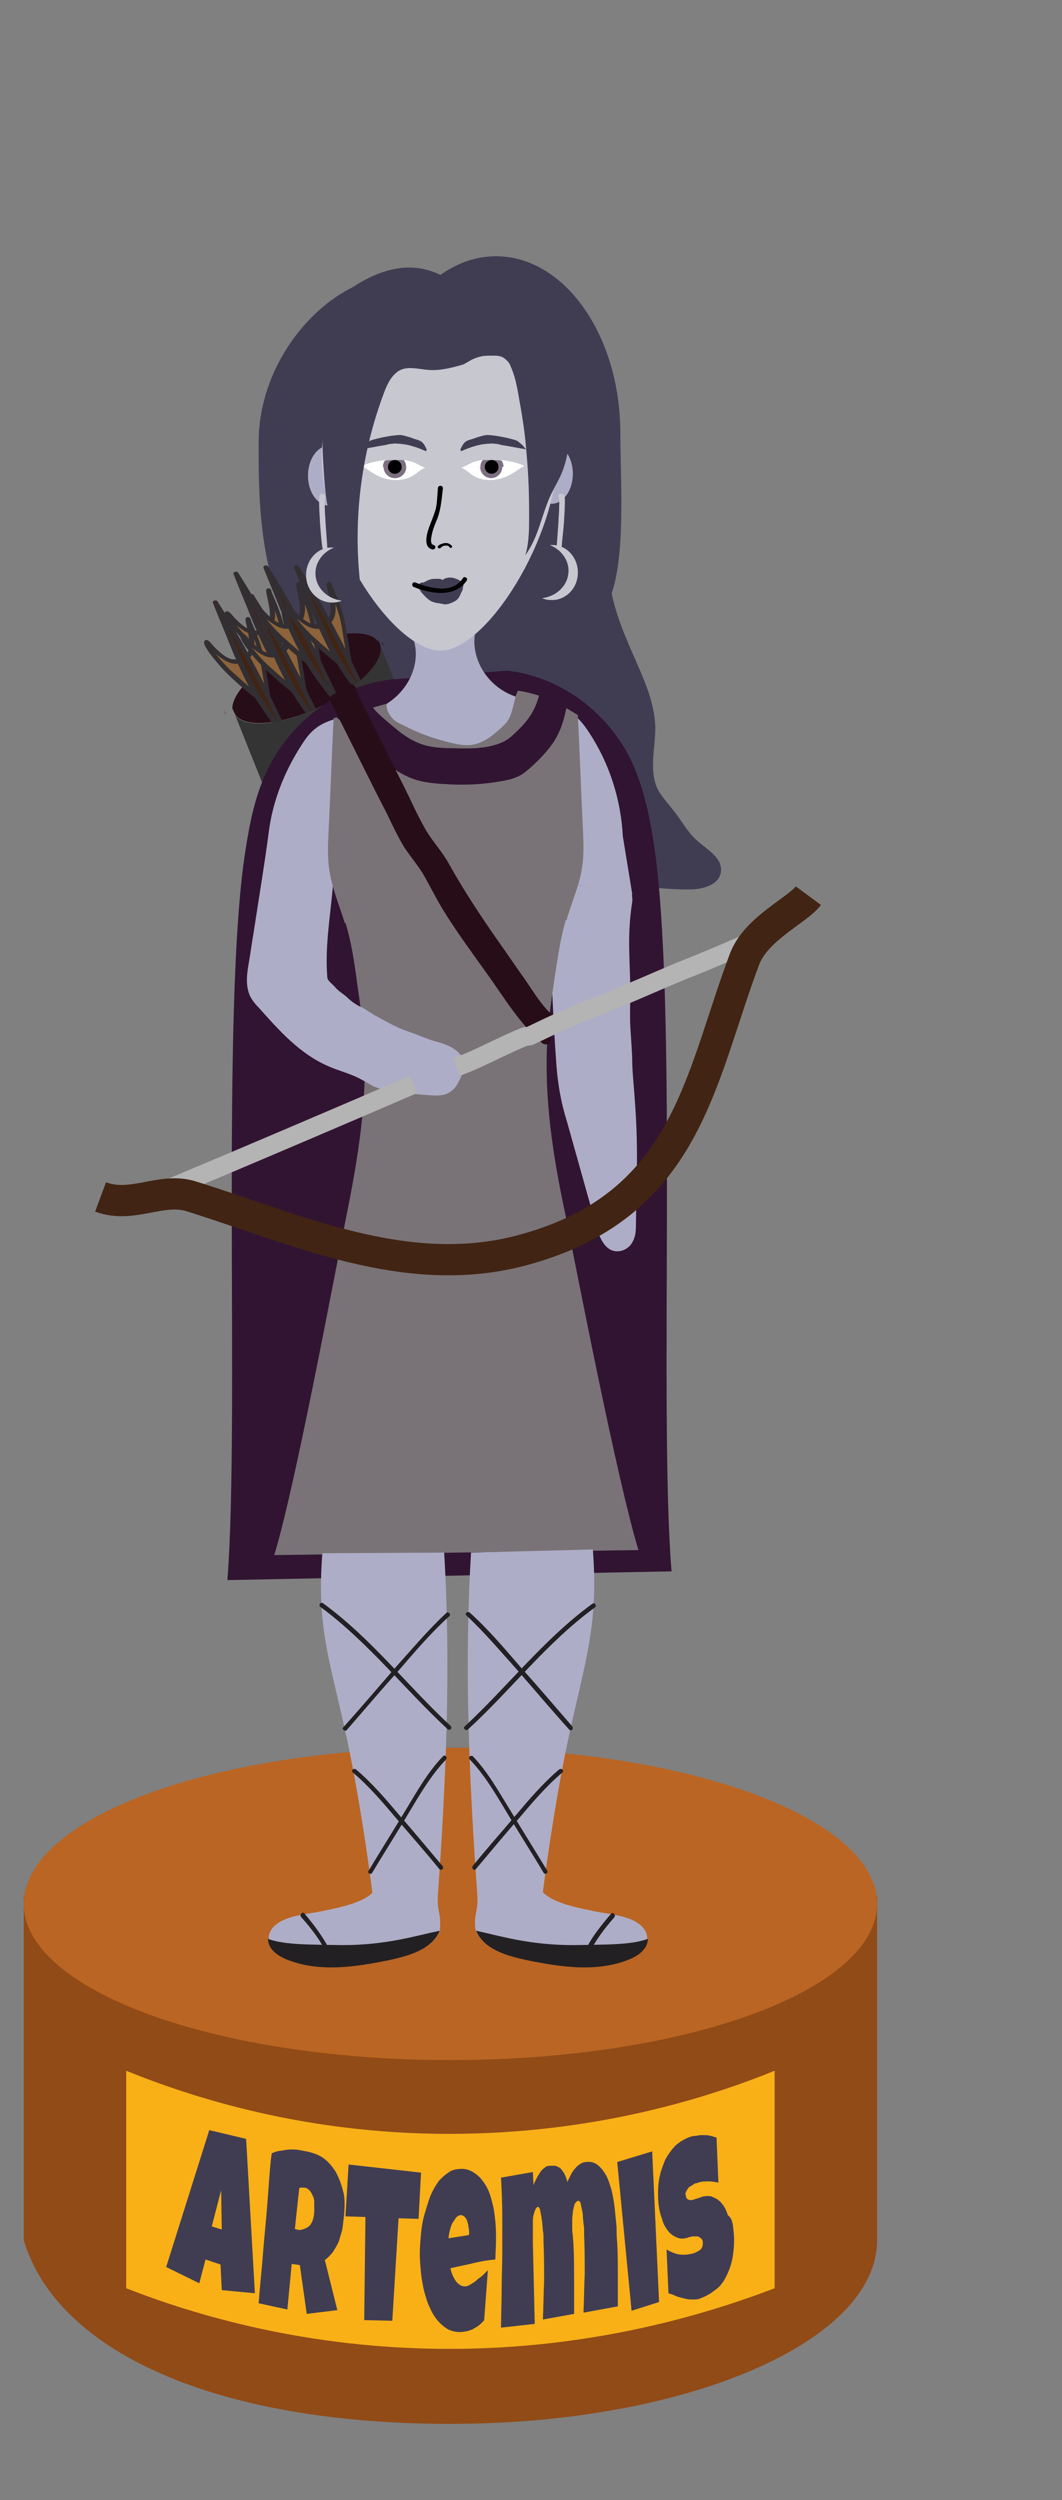 <?xml version="1.0" encoding="utf-8"?>
<!-- Generator: Adobe Illustrator 24.0.2, SVG Export Plug-In . SVG Version: 6.00 Build 0)  -->
<svg version="1.1" id="Layer_1" xmlns="http://www.w3.org/2000/svg" xmlns:xlink="http://www.w3.org/1999/xlink" x="0px" y="0px"
	 viewBox="0 0 170 400" style="enable-background:new 0 0 170 400;" xml:space="preserve">
<rect x="0" y="0" width="170" height="400" fill="#808080" stroke="none"/>
<style type="text/css">
	.st0{fill:#914B17;}
	.st1{fill:#BA6523;}
	.st2{fill:#F9B017;}
	.st3{fill:#403D53;}
	.st4{fill:#343434;}
	.st5{fill:#270D18;}
	.st6{fill:#8C633A;}
	.st7{fill:#332E31;}
	.st8{fill:#412413;}
	.st9{fill:#311432;}
	.st10{fill:#AEADC7;}
	.st11{fill:#797377;}
	.st12{fill:#C7C7D0;}
	.st13{fill:#FFFFFF;}
	.st14{fill:#7D6E80;}
	.st15{fill:#020203;}
	.st16{fill:none;stroke:#020203;stroke-miterlimit:10;}
	.st17{fill:#222023;}
	.st18{fill:none;stroke:#B4B4B4;stroke-width:3;stroke-miterlimit:10;}
	.st19{fill:none;stroke:#412413;stroke-width:5;stroke-miterlimit:10;}
</style>
<g>
	<g>
		<path class="st0" d="M140.4,358.4c0,16.3-30.6,29.4-68.3,29.4s-63-11.6-68.3-29.4v-55.1h136.6V358.4z"/>
		<ellipse class="st1" cx="72.1" cy="304.6" rx="68.3" ry="25"/>
	</g>
	<path class="st2" d="M124,366.1c-11,4.2-29.2,9.7-52.1,9.7c-22.7,0-40.7-5.4-51.7-9.7c0-11.6,0-23.2,0-34.8
		c10.6,4.3,28.6,10.1,51.7,10.1c23.3,0,41.5-5.8,52.1-10.1C124,342.9,124,354.5,124,366.1z"/>
</g>
<g>
	<g>
		<g>
			<g>
				<path class="st3" d="M82.5,69.3c0,14.6-7.6,26.5-17,26.5S44,83.9,44,69.3s12.2-26.5,21.5-26.5S82.5,54.7,82.5,69.3z"/>
			</g>
			<g>
				<path class="st3" d="M79.9,70.8c0,14.6-4.8,43.1-14.2,43.1c-3.6,0-11.4,1.6-14.7-6.2c-2.4-5.7-6.1-9.6-7.8-16.2
					c-1.9-7.7-1.8-15.8-1.8-20.7c0-14.6,12.2-26.5,21.5-26.5C72.3,44.3,79.9,56.2,79.9,70.8z"/>
			</g>
			<g>
				<path class="st3" d="M99.3,69.3c0,8.4,1.2,23.4-2.9,28.6c-3.5,4.4-0.2,11.7-5.3,11.7c-11,0-31.6-24.7-31.6-40.3S68.4,41,79.4,41
					S99.3,53.7,99.3,69.3z"/>
			</g>
		</g>
	</g>
	<g>
		<path class="st3" d="M49.9,103.6c1.9,3.8,2.3,8.2,1.6,12.4s-2.5,8.1-4.6,11.7c-0.6,1-1.3,2-1.8,3.1c-1.5,3.3-1.5,7.1-1.5,10.7
			c0,0.6,0,1.3,0.3,1.8c0.5,0.9,1.6,1.2,2.6,1.5c2.7,0.8,5.5,1.5,8.3,1c2.3-0.4,4.3-1.6,6.4-2.5c3-1.3,6.5-1.9,9.7-1.1
			c2.5,0.6,4.7,1.9,7,3s4.9,1.9,7.4,1.4c2.4-0.5,4.3-2.3,6.5-3.4c5.7-2.7,12.3-0.8,18.6-0.9c2.1,0,4.7-0.7,5-2.8
			c0.3-2.2-2.1-3.5-3.8-5c-1.6-1.4-2.6-3.4-4-5.1c-0.8-1-1.6-1.9-2.2-2.9c-1.6-3-0.5-6.7-0.5-10.1c-0.1-4.2-2-8.1-3.7-12
			c-1.7-3.9-3.3-7.9-3.7-12.1c0-0.4-0.1-0.7-0.3-1c-0.2-0.2-0.5-0.4-0.8-0.4c-1.8-0.6-3.8-0.2-5.2,0.9c-1.1,0.9-1.9,2.1-3,3
			c-2.5,2-6,1.7-9.2,2c-9.1,0.8-16.9,7.1-26,8.3"/>
	</g>
	<g>
		<path class="st4" d="M61,102.5L61,102.5c0,0.1,0.1,0.2,0.1,0.2L61,102.5z"/>
		<path class="st4" d="M35.8,113.5l0.1,0.2C35.9,113.6,35.9,113.5,35.8,113.5L35.8,113.5z"/>
		<path class="st5" d="M36,114c0,0.1,0.1,0.2,0.2,0.3l-0.3-0.6C35.9,113.8,36,113.9,36,114z"/>
		<path class="st5" d="M61.3,103c0-0.1-0.1-0.2-0.2-0.3l0.2,0.6C61.4,103.2,61.3,103.1,61.3,103z"/>
		<path class="st5" d="M47.2,103.9c-6,2.8-10.2,7-10,9.6l23.3-10.9C58.9,100.5,53.3,101,47.2,103.9z"/>
		<path class="st5" d="M51,113.2c6.2-2.9,10.5-7.2,9.9-9.9l-0.2-0.6c0-0.1-0.1-0.1-0.1-0.2l-23.3,10.9c0,0.1,0,0.2,0,0.2l0.3,0.6
			C38.9,116.5,44.8,116.1,51,113.2z"/>
		<g>
			<g>
				<path class="st6" d="M46.4,108.4c-0.4-2.2-0.7-4.5-1.1-6.7c-0.1-0.5-0.2-1-0.3-1.5c-0.4-2-1.3-3.9-2.1-5.7c0.2,1,0.4,2,0.5,3
					c0.2,1.2,0.1,1.9-0.3,2.5c-0.5,0.8-1.4,1.2-2.3,1.2c-0.8,0-1.4-0.4-2.3-1.1c-1.5-1.1-2.2-2.1-2.3-2.1c-0.1,0.1,1.3,2.4,3.8,4.8
					c0.3,0.3,0.5,0.4,1.2,1c1.2,1.1,2.9,2.6,5.1,4.4"/>
				<g>
					<path class="st7" d="M46.8,108.3c-0.4-2.5-0.8-5-1.2-7.4c-0.4-2.3-1.4-4.5-2.3-6.6c-0.2-0.4-0.8-0.1-0.7,0.3
						c0.2,1.3,0.7,2.8,0.6,4.1c0,1.3-1.1,2.3-2.4,2.2c-1.2,0-2.4-1.2-3.2-2c-0.3-0.3-0.9-1.2-1.3-1.1c-0.1,0-0.3,0.1-0.3,0.2
						c-0.2,0.5,0.5,1.3,0.7,1.7c0.9,1.2,1.9,2.4,2.9,3.4c2,2,4.3,3.8,6.5,5.6c0.4,0.3,0.9-0.2,0.5-0.5c-2-1.7-4-3.4-6-5.2
						c-1-0.9-1.9-1.9-2.8-3c-0.3-0.4-0.6-0.8-0.8-1.2c-0.1-0.1-0.2-0.3-0.3-0.5c-0.1-0.2,0-0.3-0.1,0c-0.1,0.1-0.2,0.1-0.3,0.2
						c-0.4,0-0.2-0.1-0.1,0c0,0,0.1,0.1,0.2,0.2c0.2,0.2,0.3,0.3,0.5,0.5c0.5,0.5,1.1,1,1.7,1.4c1.1,0.8,2.2,1.3,3.5,0.8
						c3-1.1,1.7-4.7,1.3-7.1c-0.2,0.1-0.5,0.2-0.7,0.3c1,2.2,1.9,4.3,2.3,6.7c0.4,2.4,0.8,4.8,1.2,7.2
						C46.1,108.9,46.8,108.7,46.8,108.3L46.8,108.3z"/>
				</g>
			</g>
			<g>
				<path class="st8" d="M49,113c-1-1.4-2.1-2.7-3.1-4.1c-2.6-3.8-4.3-8-6.1-12.2l-2-4.8c1.9,3,3.7,6,5.4,9c2.1,4,4.1,8,5.9,12"/>
				<g>
					<path class="st7" d="M49.3,112.8c-1.7-2.2-3.4-4.4-4.8-6.9c-1.4-2.4-2.5-5-3.6-7.6c-0.9-2.2-1.8-4.4-2.7-6.6
						c-0.2,0.1-0.5,0.2-0.7,0.3c4.3,6.7,7.9,13.8,11.3,21.1c0.2,0.4,0.8,0.1,0.6-0.4c-3.4-7.3-7-14.4-11.3-21.1
						c-0.2-0.3-0.9-0.1-0.7,0.3c0.9,2.3,1.9,4.6,2.8,6.9c1,2.5,2.1,4.9,3.4,7.3c1.4,2.5,3.1,4.8,4.9,7
						C48.9,113.6,49.6,113.2,49.3,112.8L49.3,112.8z"/>
				</g>
			</g>
		</g>
		<g>
			<g>
				<path class="st6" d="M43.2,113c-0.4-2.2-0.7-4.5-1.1-6.7c-0.1-0.5-0.2-1-0.3-1.5c-0.4-2-1.3-3.9-2.1-5.7c0.2,1,0.4,2,0.5,3
					c0.2,1.2,0.1,1.9-0.3,2.5c-0.5,0.8-1.4,1.2-2.3,1.2c-0.8,0-1.4-0.4-2.3-1.1c-1.5-1.1-2.2-2.1-2.3-2.1c-0.1,0.1,1.3,2.4,3.8,4.8
					c0.3,0.3,0.5,0.4,1.2,1c1.2,1.1,2.9,2.6,5.1,4.4"/>
				<g>
					<path class="st7" d="M43.5,112.9c-0.4-2.5-0.8-5-1.2-7.4c-0.4-2.3-1.4-4.5-2.3-6.6c-0.2-0.4-0.8-0.1-0.7,0.3
						c0.2,1.3,0.7,2.8,0.6,4.1c0,1.3-1.1,2.3-2.4,2.2c-1.2,0-2.4-1.2-3.2-2c-0.3-0.3-0.9-1.2-1.3-1.1c-0.1,0-0.3,0.1-0.3,0.2
						c-0.2,0.5,0.5,1.3,0.7,1.7c0.9,1.2,1.9,2.4,2.9,3.4c2,2,4.3,3.8,6.5,5.6c0.4,0.3,0.9-0.2,0.5-0.5c-2-1.7-4-3.4-6-5.2
						c-1-0.9-1.9-1.9-2.8-3c-0.3-0.4-0.6-0.8-0.8-1.2c-0.1-0.1-0.2-0.3-0.3-0.5c-0.1-0.2,0-0.3-0.1,0c-0.1,0.1-0.2,0.1-0.3,0.2
						c-0.4,0-0.2-0.1-0.1,0c0,0,0.1,0.1,0.2,0.2c0.2,0.2,0.3,0.3,0.5,0.5c0.5,0.5,1.1,1,1.7,1.4c1.1,0.8,2.2,1.3,3.5,0.8
						c3-1.1,1.7-4.7,1.3-7.1c-0.2,0.1-0.5,0.2-0.7,0.3c1,2.2,1.9,4.3,2.3,6.7c0.4,2.4,0.8,4.8,1.2,7.2
						C42.9,113.5,43.6,113.3,43.5,112.9L43.5,112.9z"/>
				</g>
			</g>
			<g>
				<path class="st8" d="M45.7,117.6c-1-1.4-2.1-2.7-3.1-4.1c-2.6-3.8-4.3-8-6.1-12.2l-2-4.8c1.9,3,3.7,6,5.4,9c2.1,4,4.1,8,5.9,12"
					/>
				<g>
					<path class="st7" d="M46,117.4c-1.7-2.2-3.4-4.4-4.8-6.9c-1.4-2.4-2.5-5-3.6-7.6c-0.9-2.2-1.8-4.4-2.7-6.6
						c-0.2,0.1-0.5,0.2-0.7,0.3c4.3,6.7,7.9,13.8,11.3,21.1c0.2,0.4,0.8,0.1,0.6-0.4c-3.4-7.3-7-14.4-11.3-21.1
						c-0.2-0.3-0.9-0.1-0.7,0.3c0.9,2.3,1.9,4.6,2.8,6.9c1,2.5,2.1,4.9,3.4,7.3c1.4,2.5,3.1,4.8,4.9,7
						C45.7,118.2,46.3,117.8,46,117.4L46,117.4z"/>
				</g>
			</g>
		</g>
		<g>
			<g>
				<path class="st6" d="M48.9,112c-0.4-2.2-0.7-4.5-1.1-6.7c-0.1-0.5-0.2-1-0.3-1.5c-0.4-2-1.3-3.9-2.1-5.7c0.2,1,0.4,2,0.5,3
					c0.2,1.2,0.1,1.9-0.3,2.5c-0.5,0.8-1.4,1.2-2.3,1.2c-0.8,0-1.4-0.4-2.3-1.1c-1.5-1.1-2.2-2.1-2.3-2.1c-0.1,0.1,1.3,2.4,3.8,4.8
					c0.3,0.3,0.5,0.4,1.2,1c1.2,1.1,2.9,2.6,5.1,4.4"/>
				<g>
					<path class="st7" d="M49.3,111.9c-0.4-2.5-0.8-5-1.2-7.4c-0.4-2.3-1.4-4.5-2.3-6.6c-0.2-0.4-0.8-0.1-0.7,0.3
						c0.2,1.3,0.7,2.8,0.6,4.1c0,1.3-1.1,2.3-2.4,2.2c-1.2,0-2.4-1.2-3.2-2c-0.3-0.3-0.9-1.2-1.3-1.1c-0.1,0-0.3,0.1-0.3,0.2
						c-0.2,0.5,0.5,1.3,0.7,1.7c0.9,1.2,1.9,2.4,2.9,3.4c2,2,4.3,3.8,6.5,5.6c0.4,0.3,0.9-0.2,0.5-0.5c-2-1.7-4-3.4-6-5.2
						c-1-0.9-1.9-1.9-2.8-3c-0.3-0.4-0.6-0.8-0.8-1.2c-0.1-0.1-0.2-0.3-0.3-0.5c-0.1-0.2,0-0.3-0.1,0c-0.1,0.1-0.2,0.1-0.3,0.2
						c-0.4,0-0.2-0.1-0.1,0c0,0,0.1,0.1,0.2,0.2c0.2,0.2,0.3,0.3,0.5,0.5c0.5,0.5,1.1,1,1.7,1.4c1.1,0.8,2.2,1.3,3.5,0.8
						c3-1.1,1.7-4.7,1.3-7.1c-0.2,0.1-0.5,0.2-0.7,0.3c1,2.2,1.9,4.3,2.3,6.7c0.4,2.4,0.8,4.8,1.2,7.2
						C48.6,112.6,49.3,112.4,49.3,111.9L49.3,111.9z"/>
				</g>
			</g>
			<g>
				<path class="st8" d="M51.4,116.6c-1-1.4-2.1-2.7-3.1-4.1c-2.6-3.8-4.3-8-6.1-12.2l-2-4.8c1.9,3,3.7,6,5.4,9c2.1,4,4.1,8,5.9,12"
					/>
				<g>
					<path class="st7" d="M51.8,116.4c-1.7-2.2-3.4-4.4-4.8-6.9c-1.4-2.4-2.5-5-3.6-7.6c-0.9-2.2-1.8-4.4-2.7-6.6
						c-0.2,0.1-0.5,0.2-0.7,0.3c4.3,6.7,7.9,13.8,11.3,21.1c0.2,0.4,0.8,0.1,0.6-0.4c-3.4-7.3-7-14.4-11.3-21.1
						c-0.2-0.3-0.9-0.1-0.7,0.3c0.9,2.3,1.9,4.6,2.8,6.9c1,2.5,2.1,4.9,3.4,7.3c1.4,2.5,3.1,4.8,4.9,7
						C51.4,117.2,52.1,116.8,51.8,116.4L51.8,116.4z"/>
				</g>
			</g>
		</g>
		<g>
			<g>
				<path class="st6" d="M51.2,107.4c-0.4-2.2-0.7-4.5-1.1-6.7c-0.1-0.5-0.2-1-0.3-1.5c-0.4-2-1.3-3.9-2.1-5.7c0.2,1,0.4,2,0.5,3
					c0.2,1.2,0.1,1.9-0.3,2.5c-0.5,0.8-1.4,1.2-2.3,1.2c-0.8,0-1.4-0.4-2.3-1.1c-1.5-1.1-2.2-2.1-2.3-2.1c-0.1,0.1,1.3,2.4,3.8,4.8
					c0.3,0.3,0.5,0.4,1.2,1c1.2,1.1,2.9,2.6,5.1,4.4"/>
				<g>
					<path class="st7" d="M51.6,107.3c-0.4-2.5-0.8-5-1.2-7.4c-0.4-2.3-1.4-4.5-2.3-6.6c-0.2-0.4-0.8-0.1-0.7,0.3
						c0.2,1.3,0.7,2.8,0.6,4.1c0,1.3-1.1,2.3-2.4,2.2c-1.2,0-2.4-1.2-3.2-2c-0.3-0.3-0.9-1.2-1.3-1.1c-0.1,0-0.3,0.1-0.3,0.2
						c-0.2,0.5,0.5,1.3,0.7,1.7c0.9,1.2,1.9,2.4,2.9,3.4c2,2,4.3,3.8,6.5,5.6c0.4,0.3,0.9-0.2,0.5-0.5c-2-1.7-4-3.4-6-5.2
						c-1-0.9-1.9-1.9-2.8-3c-0.3-0.4-0.6-0.8-0.8-1.2c-0.1-0.1-0.2-0.3-0.3-0.5c-0.1-0.2,0-0.3-0.1,0c-0.1,0.1-0.2,0.1-0.3,0.2
						c-0.4,0-0.2-0.1-0.1,0c0,0,0.1,0.1,0.2,0.2c0.2,0.2,0.3,0.3,0.5,0.5c0.5,0.5,1.1,1,1.7,1.4c1.1,0.8,2.2,1.3,3.5,0.8
						c3-1.1,1.7-4.7,1.3-7.1c-0.2,0.1-0.5,0.2-0.7,0.3c1,2.2,1.9,4.3,2.3,6.7c0.4,2.4,0.8,4.8,1.2,7.2
						C50.9,108,51.6,107.8,51.6,107.3L51.6,107.3z"/>
				</g>
			</g>
			<g>
				<path class="st8" d="M53.7,112c-1-1.4-2.1-2.7-3.1-4.1c-2.6-3.8-4.3-8-6.1-12.2l-2-4.8c1.9,3,3.7,6,5.4,9c2.1,4,4.1,8,5.9,12"/>
				<g>
					<path class="st7" d="M54.1,111.8c-1.7-2.2-3.4-4.4-4.8-6.9c-1.4-2.4-2.5-5-3.6-7.6c-0.9-2.2-1.8-4.4-2.7-6.6
						c-0.2,0.1-0.5,0.2-0.7,0.3c4.3,6.7,7.9,13.8,11.3,21.1c0.2,0.4,0.8,0.1,0.6-0.4c-3.4-7.3-7-14.4-11.3-21.1
						c-0.2-0.3-0.9-0.1-0.7,0.3c0.9,2.3,1.9,4.6,2.8,6.9c1,2.5,2.1,4.9,3.4,7.3c1.4,2.5,3.1,4.8,4.9,7
						C53.7,112.6,54.4,112.2,54.1,111.8L54.1,111.8z"/>
				</g>
			</g>
		</g>
		<g>
			<g>
				<path class="st6" d="M56.2,107.4c-0.4-2.2-0.7-4.5-1.1-6.7c-0.1-0.5-0.2-1-0.3-1.5c-0.4-2-1.3-3.9-2.1-5.7c0.2,1,0.4,2,0.5,3
					c0.2,1.2,0.1,1.9-0.3,2.5c-0.5,0.8-1.4,1.2-2.3,1.2c-0.8,0-1.4-0.4-2.3-1.1c-1.5-1.1-2.2-2.1-2.3-2.1c-0.1,0.1,1.3,2.4,3.8,4.8
					c0.3,0.3,0.5,0.4,1.2,1c1.2,1.1,2.9,2.6,5.1,4.4"/>
				<g>
					<path class="st7" d="M56.5,107.3c-0.4-2.5-0.8-5-1.2-7.4c-0.4-2.3-1.4-4.5-2.3-6.6c-0.2-0.4-0.8-0.1-0.7,0.3
						c0.2,1.3,0.7,2.8,0.6,4.1c0,1.3-1.1,2.3-2.4,2.2c-1.2,0-2.4-1.2-3.2-2c-0.3-0.3-0.9-1.2-1.3-1.1c-0.1,0-0.3,0.1-0.3,0.2
						c-0.2,0.5,0.5,1.3,0.7,1.7c0.9,1.2,1.9,2.4,2.9,3.4c2,2,4.3,3.8,6.5,5.6c0.4,0.3,0.9-0.2,0.5-0.5c-2-1.7-4-3.4-6-5.2
						c-1-0.9-1.9-1.9-2.8-3c-0.3-0.4-0.6-0.8-0.8-1.2c-0.1-0.1-0.2-0.3-0.3-0.5c-0.1-0.2,0-0.3-0.1,0c-0.1,0.1-0.2,0.1-0.3,0.2
						c-0.4,0-0.2-0.1-0.1,0c0,0,0.1,0.1,0.2,0.2c0.2,0.2,0.3,0.3,0.5,0.5c0.5,0.5,1.1,1,1.7,1.4c1.1,0.8,2.2,1.3,3.5,0.8
						c3-1.1,1.7-4.7,1.3-7.1c-0.2,0.1-0.5,0.2-0.7,0.3c1,2.2,1.9,4.3,2.3,6.7c0.4,2.4,0.8,4.8,1.2,7.2
						C55.9,108,56.6,107.8,56.5,107.3L56.5,107.3z"/>
				</g>
			</g>
			<g>
				<path class="st8" d="M58.7,112c-1-1.4-2.1-2.7-3.1-4.1c-2.6-3.8-4.3-8-6.1-12.2l-2-4.8c1.9,3,3.7,6,5.4,9c2.1,4,4.1,8,5.9,12"/>
				<g>
					<path class="st7" d="M59,111.8c-1.7-2.2-3.4-4.4-4.8-6.9c-1.4-2.4-2.5-5-3.6-7.6c-0.9-2.2-1.8-4.4-2.7-6.6
						c-0.2,0.1-0.5,0.2-0.7,0.3c4.3,6.7,7.9,13.8,11.3,21.1c0.2,0.4,0.8,0.1,0.6-0.4c-3.4-7.3-7-14.4-11.3-21.1
						c-0.2-0.3-0.9-0.1-0.7,0.3c0.9,2.3,1.9,4.6,2.8,6.9c1,2.5,2.1,4.9,3.4,7.3c1.4,2.5,3.1,4.8,4.9,7
						C58.7,112.6,59.3,112.2,59,111.8L59,111.8z"/>
				</g>
			</g>
		</g>
		<path class="st4" d="M72.4,131.8l-11.5-28.5c0.6,2.6-3.7,6.9-9.9,9.9c-6.2,2.9-12,3.4-13.4,1.1L49,142.8L72.4,131.8z"/>
	</g>
	<g>
		<path class="st9" d="M107.5,251.4c-2.1-25.5,1.1-91.6-2.9-116.8c-0.7-4.5-1.7-9-3.6-13c-3.8-7.8-11.5-13.4-19.8-14.3l-18.5,1.4
			c-8.3,0.9-16,6.5-19.8,14.3c-2,4-2.9,8.5-3.6,13c-4,25.2-0.9,91.3-2.9,116.8L107.5,251.4z"/>
	</g>
	<g>
		<path class="st10" d="M101.2,142.8c-0.1,0.5,0.1,1,0,1.5c-0.8,5.3-0.4,8.3-0.3,14c0,1.9-0.1,4.1,0,6c0.1,1.7,0.3,4.2,0.3,5.3
			c0,1.8,0.3,4.4,0.4,6.2c0.6,7.6,0.3,12.3,0.2,19.9c0,1,0,2-0.5,2.9c-0.4,0.9-1.4,1.6-2.5,1.6c-1.8,0-2.7-1.9-3.2-3.5
			c-1.6-5.7-3.2-11.4-4.8-17.1c-0.5-1.6-0.9-3.2-1.2-4.9c-0.3-1.7-0.5-3.5-0.6-5.3c-0.6-8-1-20.4-1.2-28.4L101.2,142.8z"/>
	</g>
	<g>
		<path class="st11" d="M90.6,147.1c-0.9,3-1.3,6.1-1.8,9.2c-0.5,3.4-1,6.8-1.2,10.3c-0.5,9.1,0.9,18.3,2.8,27.2
			c2.3,11.5,8.4,43,11.8,54.2l-58.3,0.8c3.4-11.2,9.3-43.1,11.6-54.5c1.8-9,3.3-18.1,2.8-27.2c-0.2-3.4-0.7-6.8-1.2-10.3
			c-0.4-3.1-0.9-6.2-1.8-9.2"/>
	</g>
	<g>
		<path class="st10" d="M101.2,143l-1.5-9.2c-0.3-5.8-2.1-11.6-5.4-16.6c-0.7-1.1-1.5-2.1-2.5-2.9c-2.6-1.9-6.3-1.7-9.4-2.9
			c-4.8-1.7-7.5-6.8-6.1-11.2l-10.1,2.1c1.4,4.4-1.4,9.4-6.1,11.2c-3.1,1.1-6.8,1-9.4,2.9c-1.1,0.8-1.8,1.8-2.5,2.9
			c-2.7,4.2-4.6,9-5.2,14c-0.7,5.3-1.6,10.6-2.4,15.9c-0.3,1.7-0.5,3.3-0.8,5c-0.3,1.7-0.5,3.5,0.2,5.1c0.4,0.8,0.9,1.4,1.5,2
			c3.2,3.6,6.6,7.4,11.1,9.3c1.8,0.8,3.7,1.2,5.4,2.2c0.6,0.3,1.2,0.7,1.8,1c0.9,0.4,1.9,0.6,2.8,0.7c2,0.3,3.9,0.6,5.9,0.7
			c1.1,0.1,2.4,0.2,3.4-0.4c1.1-0.6,1.6-1.8,2.1-3c0.2-0.4,0.4-0.9,0.4-1.3c0-0.6-0.2-1.1-0.5-1.5c-0.9-1.3-2.4-1.9-3.9-2.3
			c-1.5-0.4-2.5-0.9-3.9-1.4c-2.9-1-3-1.2-6-2.8c-0.4-0.2-1.7-1.1-2.1-1.3c-0.8-0.3-1.8-1-2.4-1.6c-0.5-0.5-1.3-0.9-2-1.7
			c-0.3-0.4-1.2-1-1.2-1.5c-0.6-7,1.5-14,1-21"/>
	</g>
	<ellipse class="st10" cx="52.7" cy="76.1" rx="3.4" ry="4.8"/>
	<ellipse class="st10" cx="88.3" cy="75.8" rx="3.4" ry="4.8"/>
	<path class="st12" d="M89.3,72.1c0,14-11.5,32-18.8,32s-19-17.1-19-31S62.7,53.2,70,53.2C77.3,53.2,89.3,58.2,89.3,72.1z"/>
	<path class="st13" d="M68.1,74.8C68.1,74.8,68.1,74.8,68.1,74.8C68.1,74.8,68.1,74.8,68.1,74.8L68.1,74.8z"/>
	<polygon class="st13" points="57.9,74.6 58,74.6 57.9,74.6 	"/>
	<polygon class="st13" points="57.9,74.6 57.9,74.6 58,74.6 	"/>
	<polygon class="st13" points="68.1,74.8 68.1,74.8 68.1,74.8 	"/>
	<path class="st13" d="M65,74.7l3,0.1c0,0,0,0,0,0c0,0,0,0,0,0L65,74.7C65,74.7,65,74.7,65,74.7z"/>
	<polygon class="st13" points="61.4,74.7 58,74.6 57.9,74.6 58,74.6 61.4,74.7 	"/>
	<path class="st14" d="M80.5,74.7c0,1-0.8,1.8-1.8,1.8c-1,0-1.8-0.8-1.8-1.8L80.5,74.7C80.5,74.7,80.5,74.7,80.5,74.7z"/>
	<polygon class="st14" points="61.4,74.7 61.4,74.7 65,74.7 65,74.7 	"/>
	<path class="st13" d="M65,74.7l3,0.1c-1-0.3-1.5-1-3.4-1.2C64.9,73.9,65,74.3,65,74.7C65,74.7,65,74.7,65,74.7z"/>
	<path class="st13" d="M61.7,73.6c-1.7,0.2-2.9,0.5-3.8,1l3.4,0.1C61.4,74.3,61.5,73.9,61.7,73.6z"/>
	<path class="st13" d="M68.1,74.8l-3-0.1c0,1-0.8,1.8-1.8,1.8c-1,0-1.8-0.8-1.8-1.8c0,0,0,0,0,0L58,74.6c1.1,0.6,2.7,2.2,5.4,2.2
		C66.2,76.8,66.9,75.2,68.1,74.8z"/>
	<path class="st14" d="M65,74.7C65,74.7,65,74.7,65,74.7c0-0.4-0.1-0.8-0.4-1.1c-0.3,0-0.7,0-1.1,0c-0.7,0-1.3,0-1.9,0.1
		c-0.2,0.3-0.3,0.6-0.3,1L65,74.7z"/>
	<path class="st14" d="M61.4,74.7c0,1,0.8,1.8,1.8,1.8c1,0,1.8-0.8,1.8-1.8L61.4,74.7C61.4,74.7,61.4,74.7,61.4,74.7z"/>
	<circle class="st15" cx="63.2" cy="74.7" r="1.1"/>
	<path class="st13" d="M76.9,74.7l-3,0.1c1-0.3,1.5-1,3.4-1.2C77,73.9,76.9,74.3,76.9,74.7C76.9,74.7,76.9,74.7,76.9,74.7z"/>
	<path class="st13" d="M80.2,73.6c1.7,0.2,2.9,0.5,3.8,1l-3.4,0.1C80.5,74.3,80.4,73.9,80.2,73.6z"/>
	<path class="st13" d="M73.8,74.8l3-0.1c0,1,0.8,1.8,1.8,1.8c1,0,1.8-0.8,1.8-1.8c0,0,0,0,0,0l3.4-0.1c-1.1,0.6-2.7,2.2-5.4,2.2
		C75.7,76.8,75,75.2,73.8,74.8z"/>
	<path class="st14" d="M76.9,74.7C76.9,74.7,76.9,74.7,76.9,74.7c0-0.4,0.1-0.8,0.4-1.1c0.3,0,0.7,0,1.1,0c0.7,0,1.3,0,1.9,0.1
		c0.2,0.3,0.3,0.6,0.3,1L76.9,74.7z"/>
	<circle class="st15" cx="78.7" cy="74.7" r="1.1"/>
	<g>
		<path class="st3" d="M74.2,58.3c-1.7,0.5-3.6,1-5.4,0.9c-1.8-0.1-3.8-0.8-5.2,0.3c-1.2,0.9-1.8,2.4-2.3,3.8
			c-4.2,11.4-5.2,24-2.7,35.9c-1.6-4.6-3.2-9.2-4.8-13.8c-0.6-1.7-1.2-3.5-1.5-5.2c-0.2-1.2-0.3-2.5-0.4-3.7
			c-0.4-5.8-0.8-12.1,2.2-17.1c0.5-0.9,1.2-1.8,2-2.4c0.9-0.7,2-1.1,3-1.5l9.7-2.6c2.1-0.5,4.2-1.1,6.3-1.6c0.9-0.2,1.9-0.5,2.8-0.6
			c4-0.4,7.8,2.1,10.4,5.1c0.5,0.5,0.9,1.1,1.2,1.7c0.4,0.9,0.6,1.8,0.8,2.7c1,5.3,1.6,11.1-0.6,16c-0.5,1-1,1.9-1.5,2.9
			c-1.5,3.2-2,6.9-4.1,9.7c0.6-2,0.6-4.2,0.6-6.3c0-3.3-0.1-6.6-0.4-9.8c-0.2-2.8-0.6-5.6-1.1-8.3c-0.2-1.2-0.4-2.4-0.7-3.6
			c-0.2-0.8-0.5-1.6-0.8-2.3c-0.2-0.5-0.5-0.8-1-1.2c-0.4-0.3-1-0.4-1.6-0.4c-1.6,0-2.1,0-3.5,0.6L74.2,58.3z"/>
	</g>
	<g>
		<path class="st3" d="M68.2,72.2c-1.3-0.6-2.8-1.1-4.2-1.2c-0.4,0-0.8-0.1-1.2,0c-0.4,0-0.7,0.1-1.1,0.2c-1.3,0.2-2.7,0.5-4,0.7
			c0.4-0.2,0.4-0.5,0.8-0.8c0.6-0.5,0.6-0.6,1.4-0.8c1-0.3,3.1-0.7,4.1-0.7c0.5,0,1,0.2,1.4,0.3c0.4,0.1,0.8,0.3,1.2,0.4
			c0.3,0.1,0.7,0.2,0.9,0.4c0.4,0.3,0.6,0.8,0.8,1.2"/>
	</g>
	<g>
		<path class="st3" d="M73.8,72.2c1.3-0.6,2.8-1.1,4.2-1.2c0.4,0,0.8-0.1,1.2,0c0.4,0,0.7,0.1,1.1,0.2c1.3,0.2,2.7,0.5,4,0.7
			c-0.4-0.2-0.4-0.5-0.8-0.8c-0.6-0.5-0.6-0.6-1.4-0.8c-1-0.3-3.1-0.7-4.1-0.7c-0.5,0-1,0.2-1.4,0.3c-0.4,0.1-0.8,0.3-1.2,0.4
			c-0.3,0.1-0.7,0.2-0.9,0.4c-0.4,0.3-0.6,0.8-0.8,1.2"/>
	</g>
	<g>
		<g>
			<path class="st15" d="M70.1,78.1c-0.1,1-0.1,2.1-0.3,3.1c-0.2,0.9-0.6,1.8-0.9,2.6c-0.4,1-1.4,3.7,0.3,4.1
				c0.5,0.1,0.7-0.6,0.2-0.7c-0.7-0.2-0.3-1.5-0.2-2c0.2-0.8,0.5-1.5,0.8-2.2c0.6-1.6,0.7-3.2,0.9-4.9
				C70.9,77.6,70.1,77.6,70.1,78.1L70.1,78.1z"/>
		</g>
	</g>
	<g>
		<g>
			<path class="st15" d="M70.6,87.6C70.6,87.6,70.6,87.6,70.6,87.6C70.6,87.6,70.6,87.6,70.6,87.6C70.6,87.6,70.7,87.6,70.6,87.6
				C70.7,87.5,70.7,87.5,70.6,87.6c0.1-0.1,0.2-0.2,0.3-0.2c0.1-0.1,0.3-0.1,0.4-0.1c0,0,0,0,0,0c0,0,0,0,0,0c0,0,0.1,0,0.1,0
				c0.1,0,0.1,0,0.2,0c0.1,0,0.3,0.1,0.4,0.3c0.1,0.1,0.2,0.1,0.3,0c0.1-0.1,0.1-0.2,0-0.3c-0.3-0.3-0.7-0.5-1.2-0.4
				c-0.4,0.1-0.8,0.2-1,0.5c-0.1,0.1,0,0.3,0.1,0.3C70.4,87.8,70.5,87.7,70.6,87.6L70.6,87.6z"/>
		</g>
	</g>
	<g>
		<g>
			<path class="st16" d="M120.9,100.9"/>
		</g>
	</g>
	<g>
		<path class="st3" d="M73.4,93.6c-0.4-0.2-0.7-0.4-1.1-0.5c-0.4-0.1-0.9,0-1.1,0.4c0,0-0.1,0.1-0.1,0.1c0,0-0.1,0-0.1,0
			c-0.3-0.1-0.5-0.2-0.8-0.3c-0.7-0.1-1.4,0.2-2,0.5c0,0-0.5,0.1-0.4,0.1l1,1c0.2,0.1,0.4,0.3,0.5,0.5c0.2,0.2,0.5,0.2,0.8,0.3
			c0.2,0.1,0.7,0.1,0.9,0.2c0.4,0.1,0.9-0.1,1.3-0.3c0.8-0.3,0.8-0.9,1.1-1.6L73.4,93.6"/>
		<g>
			<path class="st3" d="M73.8,93c-0.5-0.3-1.1-0.6-1.8-0.6c-0.3,0-0.6,0.1-0.9,0.2c-0.1,0.1-0.3,0.2-0.4,0.3c0,0-0.1,0.1-0.1,0.1
				c0,0-0.1,0.1-0.1,0.1c-0.1,0.1-0.1,0.1,0.1-0.1c0.1,0,0.3-0.1,0.4-0.1c0.2,0-0.1-0.1-0.1-0.1c-0.1,0-0.2-0.1-0.2-0.1
				c-0.2-0.1-0.4-0.1-0.7-0.1c-0.4,0-0.8,0-1.1,0.1c-0.4,0.1-0.7,0.3-1.1,0.5c0.1-0.1,0,0-0.1,0c-0.1,0-0.2,0-0.2,0
				c-0.4,0.1-0.6,0.5-0.5,0.8c0.1,0.4,0.4,0.6,0.7,0.7c0,0,0,0,0,0c-0.2-0.1-0.4-0.1-0.5-0.2c0.6,0.6,1.2,1.5,2.1,1.8
				c0.3,0.1,0.6,0.2,0.9,0.2c0.3,0.1,0.7,0.1,1,0.2c0.5,0,1-0.2,1.4-0.4c0.4-0.2,0.7-0.4,0.9-0.8c0.2-0.3,0.3-0.7,0.5-1
				c0-0.1,0.1-0.2,0.1-0.4c0-0.1,0-0.2,0-0.3c0.1-0.4-0.1-0.8-0.5-0.9c-0.4-0.1-0.9,0.1-0.9,0.5c0,0.1-0.1,0.2,0,0.3
				c0,0.2,0.1-0.2,0,0c-0.1,0.1-0.1,0.3-0.2,0.4c0,0.1-0.1,0.1-0.1,0.2c0,0,0,0.1-0.1,0.1c0-0.1,0-0.1,0,0c0,0.1-0.1,0.2-0.1,0.2
				c0,0.1,0,0.1,0,0c0,0-0.1,0.1-0.1,0.1C72.2,94.8,72,95,72,95c-0.1,0-0.1,0.1-0.2,0.1c-0.2,0.1-0.4,0.2-0.6,0.2
				c-0.2,0-0.6-0.1-0.8-0.1C70.1,95,70,95,69.8,94.9c0.1,0-0.1-0.1,0,0c-0.1-0.1-0.2-0.1-0.3-0.2c-0.2-0.1-0.3-0.3-0.4-0.4
				c-0.3-0.4-0.8-1-1.3-1c0.1,0.5,0.1,1,0.2,1.5c0.1,0,0.2,0,0.3-0.1c0.2-0.1,0.5-0.2,0.7-0.3c0.5-0.2,0.9-0.3,1.4-0.1
				c0.4,0.1,0.7,0.3,1.1,0.1c0.2-0.1,0.2-0.2,0.4-0.3c-0.1,0.1,0.1,0,0.1,0c0.1,0,0.3-0.1,0.4,0c0.3,0.1,0.5,0.2,0.7,0.3
				C73.9,94.7,74.7,93.4,73.8,93L73.8,93z"/>
		</g>
	</g>
	<g>
		<g>
			<path class="st15" d="M66.2,93.9c2.7,1.1,6.6,1.8,8.5-1c0.3-0.4-0.4-0.8-0.6-0.4c-1.7,2.6-5.3,1.6-7.6,0.7
				C66,93,65.8,93.7,66.2,93.9L66.2,93.9z"/>
		</g>
	</g>
	<path class="st12" d="M50.5,91.9c-0.1-1.9,1.2-3.6,3-4.3c-0.2,0-0.4,0-0.6,0c-2.3,0.1-4,2.2-3.9,4.6c0.1,2.5,2.1,4.3,4.3,4.2
		c0.5,0,1-0.1,1.4-0.3C52.4,95.8,50.6,94.1,50.5,91.9z"/>
	<g>
		<g>
			<path class="st12" d="M51.2,79.2c-0.2,0.6-0.1,1.3-0.1,2c0,0.7,0.1,1.4,0.1,2.1c0.1,1.4,0.2,2.8,0.4,4.3c0,0.5,0.8,0.5,0.8,0
				c-0.1-1.4-0.2-2.7-0.3-4.1c0-0.7-0.1-1.3-0.1-2c0-0.7-0.1-1.4,0.1-2.1C52,79,51.3,78.8,51.2,79.2L51.2,79.2z"/>
		</g>
	</g>
	<path class="st12" d="M91,91.5c0.1-1.9-1.2-3.6-3-4.3c0.2,0,0.4,0,0.6,0c2.3,0.1,4,2.2,3.9,4.6c-0.1,2.5-2.1,4.3-4.3,4.2
		c-0.5,0-1-0.1-1.4-0.3C89.1,95.4,90.9,93.7,91,91.5z"/>
	<g>
		<g>
			<path class="st12" d="M89.4,79.4c0.2,0.7,0.1,1.3,0.1,2c0,0.7-0.1,1.4-0.1,2.1c-0.1,1.4-0.2,2.7-0.3,4.1c0,0.5,0.7,0.5,0.8,0
				c0.1-1.4,0.3-2.8,0.4-4.3c0-0.7,0.1-1.4,0.1-2.1c0-0.7,0.1-1.3-0.1-2C89.9,78.8,89.2,79,89.4,79.4L89.4,79.4z"/>
		</g>
	</g>
	<g>
		<path class="st11" d="M55.2,147.7c-0.9-2.9-2.1-5.7-2.5-8.6c-0.3-2.1-0.2-4.2-0.1-6.2c0.3-6,0.5-12,0.8-18l8.5-2.3
			c-0.1,0.8,0.3,1.6,0.8,2.2c0.5,0.6,1.3,1,2,1.3c2.3,1.2,4.8,2.1,7.3,2.7c1.3,0.3,2.6,0.6,3.9,0.3c1.4-0.3,2.7-1.2,3.8-2.2
			c0.6-0.5,1.3-1.1,1.7-1.8c0.8-1.4,0.8-3.1,1.5-4.6c2,0.3,4.6,1,7.3,2.5c0.8,0.5,1.6,1,2.3,1.4c0.3,6,0.5,12,0.8,18
			c0.1,2.1,0.2,4.2-0.1,6.2c-0.4,3-1.7,5.7-2.5,8.6"/>
	</g>
	<g>
		<path class="st10" d="M71.1,248.4c1.1,18.4,0.3,36.3-1,54.7c-0.2,2.8,0.6,3,0.3,5.6l-10.2-0.6c-0.8-8.4-3.1-23.1-5-31.4
			c-2.5-11.4-4.5-16.5-3.6-28.2"/>
	</g>
	<g>
		<path class="st10" d="M70.5,308.8c-1.3,3-4.9,4-8.1,4.7c-5.4,1.1-11.2,2-16.4-0.1c-1.5-0.6-3-1.7-3-3.3c0-1.6,1.6-2.7,3.1-3.2
			c2-0.7,4.2-0.8,6.2-1.3c2.1-0.4,6.1-1.3,7.4-2.9L70.5,308.8z"/>
	</g>
	<g>
		<path class="st17" d="M70.4,308.9c-1.3,3-4.9,4-8.1,4.7c-5.4,1.1-11.2,2-16.4-0.1c-1.5-0.6-3-1.7-3-3.3c2.7,1,6.8,0.9,11.9,1
			C61.9,311.2,66.5,309.7,70.4,308.9z"/>
	</g>
	<g>
		<g>
			<path class="st17" d="M48.2,306.7c1.6,1.8,3.1,3.7,4.1,5.9c0.2,0.4,0.9,0.1,0.6-0.4c-1.1-2.2-2.6-4.2-4.2-6.1
				C48.4,305.8,47.9,306.4,48.2,306.7L48.2,306.7z"/>
		</g>
	</g>
	<g>
		<path class="st9" d="M90.1,112.7c-0.3,2.1-0.9,4.2-2.1,5.9c-0.9,1.5-2.2,2.7-3.5,3.8c-0.6,0.5-1.2,1.1-1.9,1.4
			c-0.6,0.3-1.3,0.5-2,0.6c-3.6,0.7-7.4,0.8-11,0.4c-1-0.1-2.1-0.3-3.1-0.6c-2.4-0.8-4.4-2.5-6.4-4.2c-1.2-1-2.3-2-3.2-3.2
			c-0.4-0.6-0.8-1.2-1.4-1.6c-0.2-0.2-0.5-0.3-0.7-0.5s-0.3-0.6-0.2-0.8l2.5-2.6c-0.1,0.2,0,0.5,0.2,0.7c0.2,0.2,0.4,0.3,0.6,0.4
			c0.5,0.3,0.9,0.9,1.2,1.4c0.8,1,1.8,1.9,2.8,2.8c1.7,1.4,3.4,2.9,5.5,3.6c0.9,0.3,1.7,0.4,2.6,0.5c3.1,0.3,6.3,0.2,9.4-0.3
			c0.6-0.1,1.2-0.2,1.7-0.5c0.6-0.3,1.1-0.8,1.6-1.2c1.1-1,2.2-2,3-3.3c1-1.5,1.5-3.3,1.8-5.1L90.1,112.7z"/>
		<g>
			<path class="st9" d="M89.4,112.5c-0.3,2.2-0.9,4.3-2.2,6.1c-0.7,1-1.6,1.9-2.5,2.7c-0.7,0.7-1.4,1.5-2.3,1.9
				c-1,0.5-2.2,0.6-3.3,0.7c-1.4,0.2-2.7,0.3-4.1,0.3c-2.3,0.1-4.8,0-7.1-0.5c-2.2-0.5-4.1-1.7-5.8-3.2c-1.7-1.4-3.4-2.8-4.7-4.5
				c-0.4-0.6-0.9-1.3-1.5-1.6c-0.4-0.2-0.7,0-0.7-0.3c0-0.1,0.4-0.4,0.5-0.5c0.6-0.7,1.3-1.3,1.9-2c-0.4-0.2-0.8-0.5-1.3-0.7
				c-0.1,0.5,0,1,0.4,1.4c0.3,0.3,0.7,0.4,0.9,0.6c0.3,0.3,0.6,0.7,0.8,1c1.1,1.4,2.5,2.6,3.8,3.7c1.3,1,2.6,2,4.1,2.7
				c1.8,0.7,3.8,0.9,5.7,1c2,0.1,4,0,6-0.3c1.8-0.2,3.3-0.5,4.7-1.8c2.9-2.5,4.8-5.3,5.4-9.1c-0.4,0.1-0.8,0.2-1.3,0.3
				c0.9,0.8,1.8,1.6,2.7,2.5c0.7,0.7,1.8-0.4,1.1-1.1c-0.9-0.8-1.8-1.6-2.7-2.5c-0.4-0.3-1.2-0.3-1.3,0.3c-0.2,1.5-0.6,3-1.4,4.4
				c-0.8,1.4-2,2.6-3.2,3.7c-2.4,2.2-6.5,2.1-9.6,2c-1.6,0-3.3-0.1-4.8-0.6c-1.5-0.5-2.9-1.4-4.1-2.4c-1.1-0.9-2.2-1.8-3.2-2.8
				c-0.5-0.5-0.9-1.2-1.4-1.7c-0.1-0.1-1.3-1.1-1.3-1c0.2-0.7-0.7-1.3-1.3-0.7c-0.6,0.6-1.2,1.2-1.7,1.8c-0.6,0.6-1.3,1.2-0.9,2.1
				c0.2,0.6,0.8,0.8,1.3,1.2c0.8,0.6,1.3,1.6,2,2.3c1.3,1.5,2.9,2.7,4.4,3.9c1.4,1.1,3,2.2,4.7,2.8c1.9,0.7,4.1,0.8,6.1,0.9
				c2.2,0.1,4.5,0,6.7-0.3c1.9-0.3,3.7-0.5,5.2-1.7c1.6-1.3,3.2-2.9,4.4-4.6c1.3-1.9,1.9-4.1,2.3-6.3
				C91,111.9,89.5,111.5,89.4,112.5z"/>
		</g>
	</g>
	<g>
		<g>
			<path class="st17" d="M59.6,299.6c1.9-3.2,3.9-6.3,5.8-9.5c1.8-3,3.6-6.1,6-8.6c0.3-0.3-0.2-0.9-0.5-0.5
				c-2.4,2.5-4.1,5.5-5.9,8.5c-2,3.3-4,6.5-6,9.8C58.7,299.7,59.4,300,59.6,299.6L59.6,299.6z"/>
		</g>
	</g>
	<g>
		<g>
			<path class="st17" d="M70.8,298.5c-2.3-2.7-4.5-5.4-6.8-8c-2.2-2.6-4.4-5.2-7-7.4c-0.4-0.3-0.9,0.2-0.5,0.5
				c2.6,2.2,4.8,4.8,7,7.4c2.3,2.7,4.6,5.3,6.8,8C70.6,299.4,71.2,298.9,70.8,298.5L70.8,298.5z"/>
		</g>
	</g>
	<g>
		<g>
			<path class="st17" d="M72.1,276.1c-6.9-6.4-12.7-14-20.4-19.6c-0.4-0.3-0.8,0.4-0.4,0.6c7.6,5.6,13.4,13.1,20.3,19.5
				C72,277,72.5,276.5,72.1,276.1L72.1,276.1z"/>
		</g>
	</g>
	<g>
		<g>
			<path class="st17" d="M55.5,276.8c2.7-3.1,5.4-6.3,8.2-9.4c2.6-3,5.2-6.1,8.2-8.8c0.4-0.3-0.2-0.9-0.5-0.5
				c-2.9,2.7-5.5,5.8-8.2,8.8c-2.7,3.1-5.4,6.3-8.2,9.4C54.6,276.6,55.2,277.1,55.5,276.8L55.5,276.8z"/>
		</g>
	</g>
	<g>
		<path class="st10" d="M75.4,248.4c-1.1,18.4-0.3,36.3,1,54.7c0.2,2.8-0.6,3-0.3,5.6l10.2-0.6c0.8-8.4,3.1-23.1,5-31.4
			c2.5-11.4,4.5-17,3.6-28.8"/>
	</g>
	<g>
		<path class="st10" d="M76.1,308.8c1.3,3,4.9,4,8.1,4.7c5.4,1.1,11.2,2,16.4-0.1c1.5-0.6,3-1.7,3-3.3c0-1.6-1.6-2.7-3.1-3.2
			c-2-0.7-4.2-0.8-6.2-1.3c-2.1-0.4-6.1-1.3-7.4-2.9L76.1,308.8z"/>
	</g>
	<g>
		<path class="st17" d="M76.2,308.9c1.3,3,4.9,4,8.1,4.7c5.4,1.1,11.2,2,16.4-0.1c1.5-0.6,3-1.7,3-3.3c-2.7,1-6.8,0.9-11.9,1
			C84.6,311.2,80,309.7,76.2,308.9z"/>
	</g>
	<g>
		<g>
			<path class="st17" d="M97.8,306.2c-1.6,1.9-3.2,3.8-4.2,6.1c-0.2,0.4,0.4,0.8,0.6,0.4c1.1-2.2,2.5-4.1,4.1-5.9
				C98.7,306.4,98.1,305.8,97.8,306.2L97.8,306.2z"/>
		</g>
	</g>
	<g>
		<g>
			<path class="st17" d="M87.6,299.3c-2-3.3-4-6.5-6-9.8c-1.8-2.9-3.5-6-5.9-8.5c-0.3-0.3-0.9,0.2-0.5,0.5c2.4,2.5,4.2,5.6,6,8.6
				c1.9,3.2,3.9,6.3,5.8,9.5C87.2,300,87.8,299.7,87.6,299.3L87.6,299.3z"/>
		</g>
	</g>
	<g>
		<g>
			<path class="st17" d="M76.2,299c2.3-2.7,4.5-5.4,6.8-8c2.2-2.6,4.4-5.2,7-7.4c0.4-0.3-0.2-0.8-0.5-0.5c-2.6,2.2-4.8,4.8-7,7.4
				c-2.3,2.7-4.6,5.3-6.8,8C75.4,298.9,75.9,299.4,76.2,299L76.2,299z"/>
		</g>
	</g>
	<g>
		<g>
			<path class="st17" d="M74.9,276.7c6.9-6.3,12.6-13.9,20.3-19.5c0.4-0.3,0-0.9-0.4-0.6c-7.7,5.6-13.5,13.2-20.4,19.6
				C74,276.5,74.6,277,74.9,276.7L74.9,276.7z"/>
		</g>
	</g>
	<g>
		<g>
			<path class="st17" d="M91.6,276.2c-2.7-3.1-5.4-6.3-8.2-9.4c-2.6-3-5.2-6.1-8.2-8.8c-0.4-0.3-0.9,0.2-0.5,0.5
				c2.9,2.7,5.5,5.8,8.2,8.8c2.7,3.1,5.4,6.3,8.2,9.4C91.4,277.1,91.9,276.6,91.6,276.2L91.6,276.2z"/>
		</g>
	</g>
	<g>
		<path class="st5" d="M56.3,110.2c2.4,4.7,4.7,9.5,7.1,14.2c1.2,2.3,2.3,4.7,3.5,7c0.4,0.8,0.8,1.6,1.3,2.3c0.6,0.9,1.4,1.7,2,2.6
			c0.8,1.2,1.4,2.5,2.1,3.7c1.7,3.2,3.8,6.1,5.8,9.1c0.5,0.7,1,1.4,1.4,2c1.8,2.6,3.6,5.1,5.3,7.7c0.5,0.7,1,1.5,1.6,2.2
			c1,1.2,0.3,0.6,1.5,1.6l-0.6,3.6c-1.2-1-2.7-2.5-3.6-3.7c-0.6-0.7-1.1-1.5-1.6-2.2c-1.8-2.6-3.6-5.1-5.3-7.7c-0.5-0.7-1-1.4-1.4-2
			c-2.1-2.9-4.1-5.9-5.8-9.1c-0.7-1.3-1.3-2.6-2.1-3.7c-0.6-0.9-1.4-1.7-2-2.6c-0.5-0.7-0.9-1.5-1.3-2.3c-1.2-2.3-2.3-4.7-3.5-7
			c-2.4-4.7-4.7-9.5-7.1-14.2L56.3,110.2z"/>
		<g>
			<path class="st5" d="M55.6,110.6c2,3.9,3.9,7.8,5.9,11.8c1,2,2,4,3,5.9c0.9,1.9,1.8,3.9,2.9,5.6c1,1.5,2.3,2.8,3.1,4.4
				c1,1.8,1.9,3.6,3,5.3c2.2,3.6,4.8,7,7.2,10.5c1.4,2,2.8,4,4.2,6c0.8,1.1,1.5,2.2,2.6,3.1c-0.1-0.2-0.1-0.5-0.2-0.7
				c-0.2,1.2-0.4,2.4-0.6,3.6c0.4-0.1,0.8-0.2,1.3-0.3c-3.1-2.6-5.2-5.9-7.5-9.2c-2.5-3.6-5-7.1-7.4-10.7c-2.1-3.2-3.6-6.8-6-9.8
				c-1.3-1.7-2.2-3.5-3.1-5.4c-1-1.9-1.9-3.8-2.9-5.7c-2.3-4.5-4.5-9-6.8-13.5c-0.1,0.3-0.2,0.7-0.3,1c0.9-0.5,1.8-1,2.7-1.5
				c0.8-0.5,0.1-1.8-0.8-1.3c-0.9,0.5-1.8,1-2.7,1.5c-0.4,0.2-0.4,0.7-0.3,1c2,4,4,8,6,12c1,2,2,4,3,5.9c0.9,1.9,1.8,3.8,2.9,5.6
				c1.1,1.6,2.3,3,3.2,4.6c1,1.8,1.9,3.6,3,5.4c2.3,3.7,4.9,7.2,7.4,10.7c2.6,3.7,5,7.6,8.4,10.5c0.4,0.3,1.2,0.3,1.3-0.3
				c0.1-0.9,0.3-1.9,0.4-2.8c0-0.3,0.2-0.6,0.1-0.9c0-0.7-0.6-0.8-1-1.3c-1.3-1.4-2.4-3.2-3.5-4.8c-1.5-2.1-2.9-4.2-4.4-6.3
				c-2.8-4-5.5-8.1-7.9-12.4c-1.1-2-2.7-3.6-3.8-5.6c-1.2-2.1-2.2-4.4-3.3-6.6c-2.7-5.3-5.3-10.6-8-16
				C56.5,108.9,55.2,109.7,55.6,110.6z"/>
		</g>
	</g>
	<g>
		<path class="st18" d="M119.7,150.9c-3.7,1.6-7.2,3.1-10.8,4.5c-5,2.1-9.6,4.2-14.6,6.1c-3.3,1.3-6.3,2.7-9.4,4.2
			c-0.4,0.2-0.6,0-1,0.2c-3.3,1.3-7.4,3.6-10.8,4.8"/>
		<path class="st18" d="M27.2,190.1c12.4-5.2,26.7-11.3,39-16.6"/>
		<path class="st19" d="M16.1,191.5c5.1,1.9,9.7-1.6,14.5-0.1c16.7,5.2,34.3,13.5,52.7,8.7c26.7-7,28.6-27.3,35.9-46.7
			c1.9-4.9,8.5-7.8,10.2-10.1"/>
	</g>
</g>
<g>
	<g>
		<path class="st3" d="M40.8,366.9l-5.3-0.5l-0.2-4.1l-2.4-0.8l-1,3.8l-5.3-2.6l6.9-21.9l5.9,1.4L40.8,366.9z M35.5,356.7l-0.1-6.3
			l-1.5,5.8L35.5,356.7z"/>
		<path class="st3" d="M55.1,354.2c-0.1,0.9-0.2,1.7-0.3,2.5c-0.2,0.7-0.4,1.4-0.6,2c-0.3,0.6-0.6,1.1-0.9,1.6
			c-0.4,0.5-0.8,0.9-1.3,1.3l2,8l-4.9,0.6l-1.1-7.8l-1.3-0.2l-0.7,7.3l-4.6-1c0.2-2.7,0.5-5.3,0.7-8c0.2-2.6,0.5-5.3,0.7-8
			c0.1-1.3,0.2-2.7,0.3-4c0.1-1.3,0.2-2.7,0.4-4c0.5-0.2,1-0.4,1.5-0.4c0.5-0.1,1-0.2,1.5-0.2s1,0,1.5,0.1c0.5,0.1,1,0.2,1.5,0.3
			c0.8,0.2,1.6,0.5,2.3,1c0.7,0.5,1.3,1.2,1.9,2.1c0.5,0.9,0.9,1.9,1.2,3.1C55.2,351.4,55.2,352.7,55.1,354.2z M50.3,353.7
			c0-0.5,0-1,0-1.4c0-0.4-0.1-0.8-0.3-1.1c-0.1-0.3-0.3-0.6-0.5-0.8c-0.2-0.2-0.5-0.4-0.8-0.4c-0.1,0-0.3,0-0.4,0
			c-0.1,0-0.3,0-0.4,0.1l-0.7,6.5l0.3,0.1c0.3,0.1,0.6,0.1,0.9,0c0.3-0.1,0.6-0.2,0.9-0.4c0.3-0.2,0.5-0.5,0.7-0.9
			C50.2,354.8,50.3,354.3,50.3,353.7z"/>
		<path class="st3" d="M67.4,347.6L67,355l-3.2-0.1l-1,16.4l-4.5-0.1l0.2-16.5l-3.2-0.1l0.5-8.3L67.4,347.6z"/>
		<path class="st3" d="M79.4,358.4c0,1-0.1,2.1-0.1,3.1c-1.2,0.1-2.4,0.3-3.6,0.6c-1.2,0.3-2.4,0.5-3.6,0.8c0.2,0.9,0.5,1.5,0.9,2.1
			c0.4,0.5,0.9,0.8,1.4,0.8c0.3,0,0.6-0.1,0.9-0.3c0.3-0.2,0.7-0.4,1-0.7c0.3-0.3,0.7-0.5,1-0.8c0.3-0.3,0.6-0.6,0.8-0.8l-0.6,8
			c-0.3,0.4-0.6,0.6-0.9,0.9c-0.3,0.2-0.7,0.4-1,0.6c-0.4,0.1-0.7,0.3-1.1,0.3c-0.4,0.1-0.7,0.1-1,0.1c-0.7,0-1.4-0.2-1.9-0.5
			s-1.1-0.8-1.6-1.4c-0.5-0.6-0.9-1.3-1.2-2c-0.4-0.8-0.6-1.6-0.9-2.6c-0.2-0.9-0.4-1.9-0.5-2.9c-0.1-1-0.2-2.1-0.2-3.1
			c0-1.1,0.1-2.2,0.2-3.3c0.1-1.1,0.3-2.2,0.6-3.2c0.3-1,0.6-2,0.9-2.8c0.4-0.9,0.8-1.6,1.3-2.3c0.5-0.6,1.1-1.1,1.7-1.5
			c0.6-0.4,1.3-0.5,2.1-0.5c0.6,0,1.2,0.2,1.7,0.5c0.5,0.3,1,0.7,1.4,1.2s0.8,1.1,1.1,1.8c0.3,0.7,0.5,1.5,0.7,2.3
			c0.2,0.8,0.3,1.7,0.4,2.7C79.4,356.5,79.4,357.4,79.4,358.4z M75.1,357.4c0-0.3,0-0.7-0.1-1c0-0.3-0.1-0.7-0.2-1
			c-0.1-0.3-0.2-0.5-0.4-0.7c-0.2-0.2-0.4-0.3-0.6-0.3c-0.3,0-0.5,0.1-0.8,0.4c-0.2,0.3-0.4,0.6-0.6,0.9c-0.2,0.4-0.3,0.8-0.4,1.2
			c-0.1,0.4-0.2,0.9-0.2,1.2l3.2-0.5L75.1,357.4z"/>
		<path class="st3" d="M98.8,358.8c0.1,1.7,0.1,3.4,0.1,5.1s0,3.4,0,5.1l-5.5,1c0.1-2.1,0.1-4.1,0.2-6.2c0-2.1,0-4.1-0.1-6.2
			c0-0.1,0-0.4,0-0.7c0-0.3,0-0.7-0.1-1.1c0-0.4-0.1-0.8-0.1-1.3c0-0.4-0.1-0.8-0.2-1.2c-0.1-0.4-0.1-0.7-0.2-0.9
			c-0.1-0.2-0.2-0.3-0.3-0.3c-0.2,0-0.4,0.2-0.6,0.5c-0.1,0.3-0.2,0.7-0.3,1.2c0,0.4-0.1,0.9-0.1,1.3c0,0.5,0,0.8,0,1.1
			c0,0.5,0,1,0.1,1.5c0,0.5,0.1,1,0.1,1.5c0.1,1.8,0.1,3.7,0.1,5.5c0,1.8,0,3.7,0,5.5l-5,0.9c0.1-2.1,0.1-4.1,0.2-6.2
			c0-2.1,0-4.1-0.1-6.2c0-0.1,0-0.4,0-0.7c0-0.3,0-0.7-0.1-1.1c0-0.4-0.1-0.9-0.1-1.3c-0.1-0.5-0.1-0.9-0.2-1.3
			c-0.1-0.4-0.1-0.7-0.2-0.9c-0.1-0.2-0.2-0.4-0.3-0.3c-0.2,0-0.3,0.2-0.4,0.4c-0.1,0.2-0.2,0.6-0.3,0.9c-0.1,0.4-0.1,0.8-0.1,1.2
			c0,0.4,0,0.9,0,1.3c0,0.4,0,0.8,0,1.2c0,0.4,0,0.6,0,0.8l0.3,12.9l-5.4,0.6c0-2,0.1-4,0.1-6c0-2,0.1-4,0.1-6s0-4,0-6
			c0-2-0.1-4-0.2-6l5.1-0.9l0.1,2.1c0.1-0.3,0.3-0.7,0.5-1.1c0.2-0.4,0.4-0.7,0.6-1s0.4-0.5,0.7-0.7c0.2-0.2,0.5-0.3,0.8-0.3
			c0.3,0,0.7,0,0.9,0c0.3,0.1,0.5,0.2,0.8,0.4c0.2,0.2,0.4,0.5,0.6,0.8c0.2,0.4,0.4,0.8,0.5,1.4c0.2-0.4,0.4-0.8,0.6-1.2
			c0.2-0.4,0.4-0.7,0.7-1c0.2-0.3,0.5-0.5,0.8-0.7c0.3-0.2,0.6-0.3,1-0.3c0.7-0.1,1.3,0.1,1.8,0.5c0.5,0.4,0.9,0.9,1.3,1.6
			c0.4,0.7,0.6,1.5,0.9,2.4c0.2,0.9,0.4,1.9,0.5,2.9c0.1,1,0.2,2,0.3,3C98.7,357,98.7,357.9,98.8,358.8z"/>
		<path class="st3" d="M104.4,344.2l1.1,24.1l-4.4,1.4l-2.3-23.8L104.4,344.2z"/>
		<path class="st3" d="M117.4,356.7c0.2,1.6,0.1,3-0.1,4.3c-0.2,1.3-0.6,2.3-1.1,3.3s-1.1,1.7-1.9,2.2c-0.7,0.6-1.6,1-2.4,1.3
			c-0.3,0.1-0.7,0.1-1.2,0.1s-0.9-0.1-1.3-0.2c-0.4-0.1-0.9-0.2-1.3-0.4c-0.4-0.2-0.8-0.3-1.1-0.4l-0.3-7c0.7,0.4,1.4,0.7,2.1,0.8
			c0.8,0.1,1.5,0,2.2-0.2c0.1,0,0.3-0.1,0.5-0.2c0.2-0.1,0.4-0.2,0.5-0.3c0.2-0.1,0.3-0.3,0.4-0.5c0.1-0.2,0.1-0.5,0.1-0.8
			c0-0.2-0.1-0.4-0.2-0.5c-0.1-0.1-0.2-0.2-0.4-0.3c-0.1-0.1-0.3-0.1-0.5-0.1c-0.2,0-0.3,0-0.5,0c-0.2,0-0.3,0.1-0.5,0.1
			c-0.1,0-0.3,0.1-0.3,0.1c-0.6,0.2-1.2,0.2-1.7,0c-0.5-0.2-1-0.5-1.4-1c-0.4-0.5-0.8-1.1-1-1.9c-0.3-0.8-0.5-1.6-0.6-2.6
			c-0.1-1.4-0.1-2.7,0.1-3.8c0.2-1.2,0.6-2.2,1-3.2c0.5-0.9,1.1-1.7,1.7-2.3c0.7-0.6,1.4-1,2.2-1.3c0.3-0.1,0.7-0.2,1.1-0.2
			c0.4-0.1,0.7-0.1,1.1-0.1c0.4,0,0.7,0,1.1,0.1c0.4,0.1,0.7,0.2,1,0.3l0.3,7.2c-0.5-0.1-1-0.2-1.6-0.2c-0.5,0-1.1,0-1.6,0.2
			c-0.1,0-0.2,0.1-0.4,0.1c-0.1,0-0.3,0.1-0.4,0.2c-0.2,0.1-0.3,0.2-0.5,0.3c-0.2,0.1-0.3,0.2-0.4,0.4c-0.1,0.1-0.2,0.3-0.3,0.5
			c-0.1,0.2-0.1,0.4,0,0.6c0,0.3,0.1,0.4,0.2,0.5s0.3,0.2,0.5,0.2c0.2,0,0.4,0,0.6-0.1c0.2-0.1,0.4-0.1,0.6-0.2
			c0.2-0.1,0.4-0.1,0.6-0.2c0.2-0.1,0.3-0.1,0.4-0.1c0.6-0.1,1.1-0.1,1.6,0.2c0.5,0.2,0.9,0.5,1.3,1c0.4,0.5,0.7,1.1,0.9,1.8
			C117.2,354.9,117.3,355.7,117.4,356.7z"/>
	</g>
</g>
</svg>
